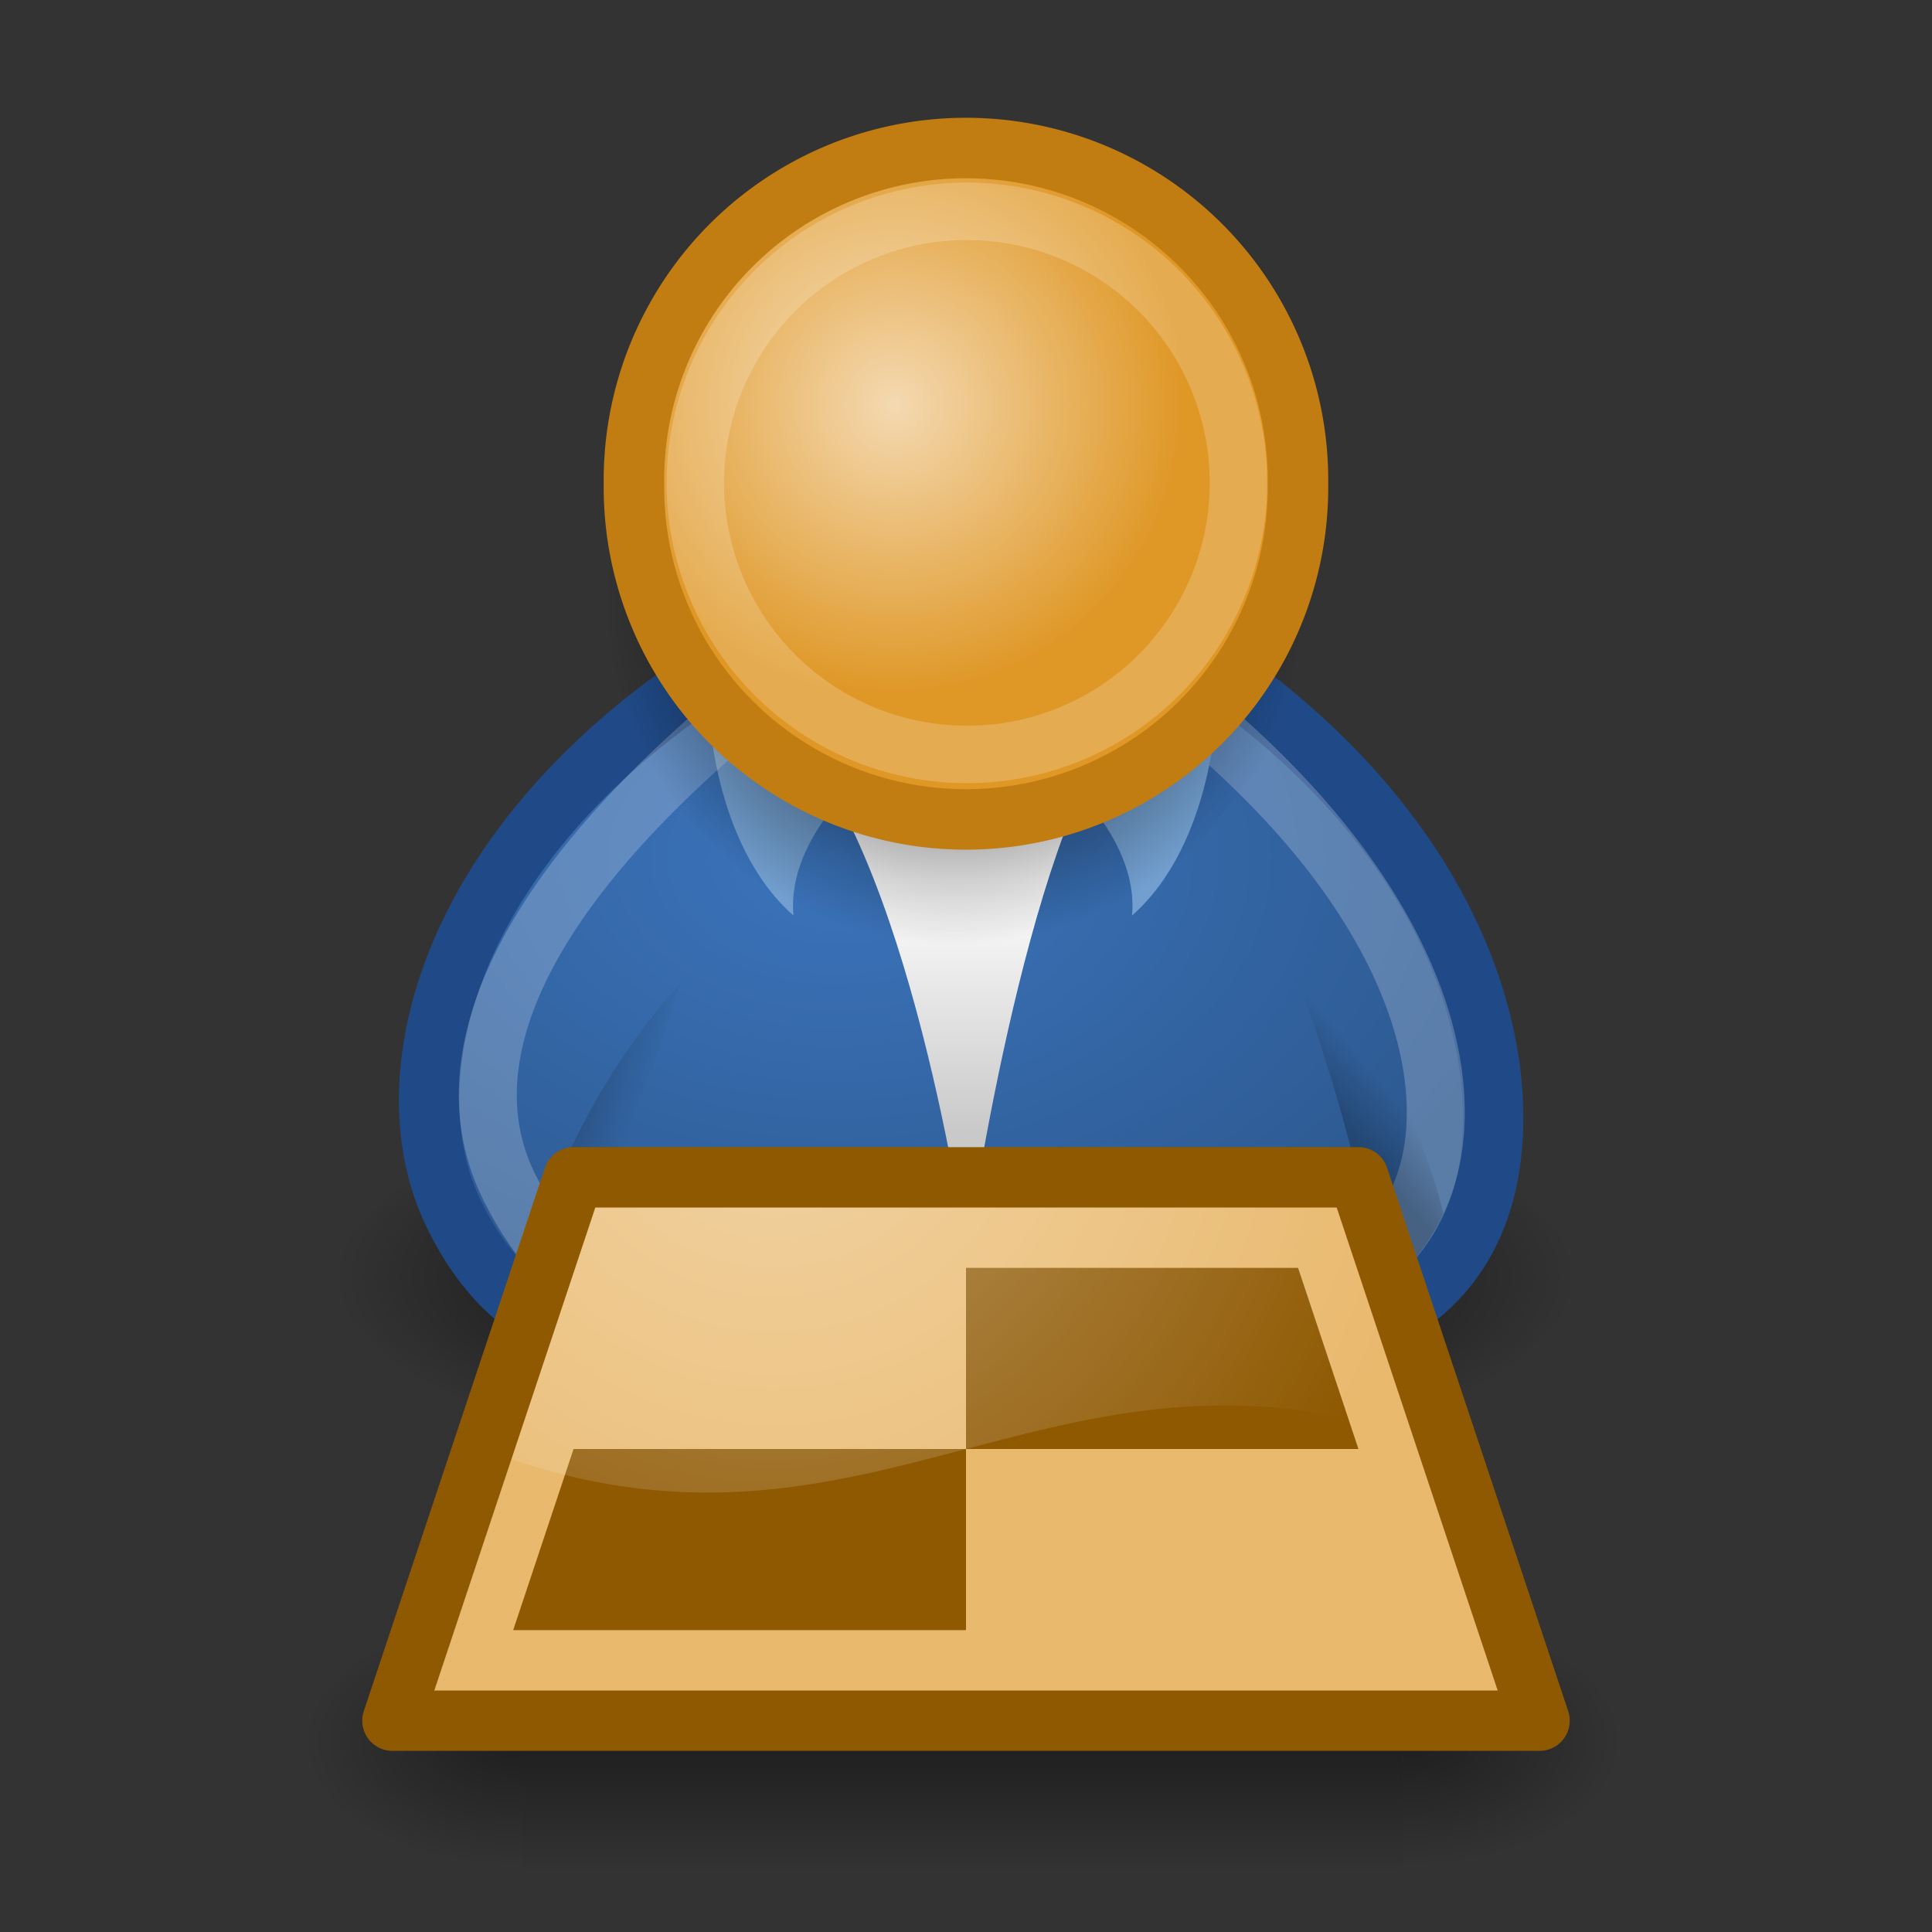 <?xml version="1.0" encoding="UTF-8" standalone="no"?>
<!-- Created with Inkscape (http://www.inkscape.org/) -->
<svg
   xmlns:dc="http://purl.org/dc/elements/1.1/"
   xmlns:cc="http://web.resource.org/cc/"
   xmlns:rdf="http://www.w3.org/1999/02/22-rdf-syntax-ns#"
   xmlns:svg="http://www.w3.org/2000/svg"
   xmlns="http://www.w3.org/2000/svg"
   xmlns:xlink="http://www.w3.org/1999/xlink"
   xmlns:sodipodi="http://sodipodi.sourceforge.net/DTD/sodipodi-0.dtd"
   xmlns:inkscape="http://www.inkscape.org/namespaces/inkscape"
   width="32"
   height="32"
   id="svg2108"
   sodipodi:version="0.32"
   inkscape:version="0.45"
   sodipodi:docbase="/Users/sasha/Development/Projects/Jin/src/free/jin/seek"
   sodipodi:docname="findgame.svg"
   inkscape:output_extension="org.inkscape.output.svg.inkscape"
   version="1.0"
   inkscape:export-filename="/Users/sasha/Development/Projects/Jin/src/free/jin/seek/findgame.png"
   inkscape:export-xdpi="90"
   inkscape:export-ydpi="90"
   sodipodi:modified="true">
  <rect width="100%" height="100%" fill="#333333" stroke="none"/>
  <defs
     id="defs3">
    <linearGradient
       inkscape:collect="always"
       id="linearGradient5060">
      <stop
         style="stop-color:black;stop-opacity:1;"
         offset="0"
         id="stop5062" />
      <stop
         style="stop-color:black;stop-opacity:0;"
         offset="1"
         id="stop5064" />
    </linearGradient>
    <linearGradient
       id="linearGradient5048">
      <stop
         style="stop-color:black;stop-opacity:0;"
         offset="0"
         id="stop5050" />
      <stop
         id="stop5056"
         offset="0.5"
         style="stop-color:black;stop-opacity:1;" />
      <stop
         style="stop-color:black;stop-opacity:0;"
         offset="1"
         id="stop5052" />
    </linearGradient>
    <linearGradient
       id="linearGradient4991">
      <stop
         style="stop-color:#ffffff;stop-opacity:0.769;"
         offset="0"
         id="stop4993" />
      <stop
         style="stop-color:#ffffff;stop-opacity:0;"
         offset="1"
         id="stop4995" />
    </linearGradient>
    <linearGradient
       inkscape:collect="always"
       id="linearGradient4356">
      <stop
         style="stop-color:#000000;stop-opacity:1;"
         offset="0"
         id="stop4358" />
      <stop
         style="stop-color:#000000;stop-opacity:0;"
         offset="1"
         id="stop4360" />
    </linearGradient>
    <linearGradient
       id="linearGradient4163">
      <stop
         style="stop-color:#3b74bc;stop-opacity:1;"
         offset="0"
         id="stop4165" />
      <stop
         style="stop-color:#2d5990;stop-opacity:1;"
         offset="1"
         id="stop4167" />
    </linearGradient>
    <linearGradient
       id="linearGradient3824">
      <stop
         style="stop-color:#ffffff;stop-opacity:1;"
         offset="0"
         id="stop3826" />
      <stop
         style="stop-color:#c9c9c9;stop-opacity:1;"
         offset="1"
         id="stop3828" />
    </linearGradient>
    <linearGradient
       inkscape:collect="always"
       id="linearGradient3816">
      <stop
         style="stop-color:#000000;stop-opacity:1;"
         offset="0"
         id="stop3818" />
      <stop
         style="stop-color:#000000;stop-opacity:0;"
         offset="1"
         id="stop3820" />
    </linearGradient>
    <linearGradient
       id="linearGradient3800">
      <stop
         style="stop-color:#f4d9b1;stop-opacity:1;"
         offset="0"
         id="stop3802" />
      <stop
         style="stop-color:#df9725;stop-opacity:1;"
         offset="1"
         id="stop3804" />
    </linearGradient>
    <linearGradient
       inkscape:collect="always"
       xlink:href="#linearGradient3824"
       id="linearGradient2253"
       gradientUnits="userSpaceOnUse"
       gradientTransform="matrix(0.67,0,0,0.67,-13.272,-9.926)"
       x1="30.936"
       y1="29.553"
       x2="30.936"
       y2="35.803" />
    <linearGradient
       inkscape:collect="always"
       xlink:href="#linearGradient4356"
       id="linearGradient2255"
       gradientUnits="userSpaceOnUse"
       gradientTransform="matrix(-0.655,0.141,0.141,0.655,23.057,-12.685)"
       x1="22.687"
       y1="36.39"
       x2="21.408"
       y2="35.74" />
    <radialGradient
       inkscape:collect="always"
       xlink:href="#linearGradient3816"
       id="radialGradient2257"
       gradientUnits="userSpaceOnUse"
       cx="31.113"
       cy="19.009"
       fx="31.113"
       fy="19.009"
       r="8.662" />
    <radialGradient
       inkscape:collect="always"
       xlink:href="#linearGradient4163"
       id="radialGradient2259"
       gradientUnits="userSpaceOnUse"
       gradientTransform="matrix(0.869,0,0,0.593,-10.553,-1.926)"
       cx="28.09"
       cy="27.203"
       fx="28.09"
       fy="27.203"
       r="13.565" />
    <linearGradient
       inkscape:collect="always"
       xlink:href="#linearGradient3824"
       id="linearGradient2261"
       gradientUnits="userSpaceOnUse"
       x1="30.936"
       y1="29.553"
       x2="30.936"
       y2="35.803"
       gradientTransform="matrix(0.67,0,0,0.67,-4.952,-5.236)" />
    <radialGradient
       inkscape:collect="always"
       xlink:href="#linearGradient3816"
       id="radialGradient2263"
       gradientUnits="userSpaceOnUse"
       cx="31.113"
       cy="19.009"
       fx="31.113"
       fy="19.009"
       r="8.662" />
    <radialGradient
       inkscape:collect="always"
       xlink:href="#linearGradient3800"
       id="radialGradient2265"
       gradientUnits="userSpaceOnUse"
       gradientTransform="matrix(0.788,0,0,0.788,6.221,3.618)"
       cx="29.345"
       cy="17.064"
       fx="29.345"
       fy="17.064"
       r="9.162" />
    <linearGradient
       inkscape:collect="always"
       xlink:href="#linearGradient4356"
       id="linearGradient2267"
       gradientUnits="userSpaceOnUse"
       gradientTransform="matrix(0.659,0.122,-0.122,0.659,-0.465,-6.856)"
       x1="20.662"
       y1="35.818"
       x2="22.627"
       y2="36.218" />
    <linearGradient
       inkscape:collect="always"
       xlink:href="#linearGradient4356"
       id="linearGradient2269"
       gradientUnits="userSpaceOnUse"
       gradientTransform="matrix(-0.655,0.141,0.141,0.655,32.313,-7.949)"
       x1="22.687"
       y1="36.39"
       x2="21.408"
       y2="35.74" />
    <linearGradient
       inkscape:collect="always"
       xlink:href="#linearGradient5048"
       id="linearGradient2507"
       gradientUnits="userSpaceOnUse"
       gradientTransform="matrix(2.774,0,0,1.97,-1892.179,-872.885)"
       x1="302.857"
       y1="366.648"
       x2="302.857"
       y2="609.505" />
    <radialGradient
       inkscape:collect="always"
       xlink:href="#linearGradient5060"
       id="radialGradient2509"
       gradientUnits="userSpaceOnUse"
       gradientTransform="matrix(2.774,0,0,1.97,-1891.633,-872.885)"
       cx="605.714"
       cy="486.648"
       fx="605.714"
       fy="486.648"
       r="117.143" />
    <radialGradient
       inkscape:collect="always"
       xlink:href="#linearGradient5060"
       id="radialGradient2511"
       gradientUnits="userSpaceOnUse"
       gradientTransform="matrix(-2.774,0,0,1.97,112.762,-872.885)"
       cx="605.714"
       cy="486.648"
       fx="605.714"
       fy="486.648"
       r="117.143" />
    <radialGradient
       inkscape:collect="always"
       xlink:href="#linearGradient4991"
       id="radialGradient3710"
       gradientUnits="userSpaceOnUse"
       gradientTransform="matrix(-0.578,-4.5406884e-3,-4.4986559e-3,0.603,26.401,13.719)"
       cx="23.447"
       cy="6.458"
       fx="23.447"
       fy="6.458"
       r="19.062" />
  </defs>
  <sodipodi:namedview
     inkscape:showpageshadow="false"
     id="base"
     pagecolor="#ffffff"
     bordercolor="#666666"
     borderopacity="1.0"
     inkscape:pageopacity="0.0"
     inkscape:pageshadow="2"
     inkscape:zoom="22.627417"
     inkscape:cx="11.559044"
     inkscape:cy="14.290387"
     inkscape:current-layer="layer1"
     showgrid="true"
     inkscape:grid-bbox="true"
     inkscape:document-units="px"
     fill="#9db029"
     stroke="#727e0a"
     inkscape:window-width="1367"
     inkscape:window-height="1027"
     inkscape:window-x="311"
     inkscape:window-y="47"
     gridspacingx="0.5px"
     gridspacingy="0.5px"
     gridempspacing="2"
     width="32px"
     height="32px"
     inkscape:grid-points="true" />
  <g
     inkscape:groupmode="layer"
     id="layer5"
     inkscape:label="Person"
     style="display:inline">
    <path
       style="opacity:1;color:#000000;fill:url(#linearGradient2253);fill-opacity:1;fill-rule:evenodd;stroke:none;stroke-width:1px;stroke-linecap:round;stroke-linejoin:round;marker:none;marker-start:none;marker-mid:none;marker-end:none;stroke-miterlimit:4;stroke-dasharray:none;stroke-dashoffset:0;stroke-opacity:1;visibility:visible;display:inline;overflow:visible"
       d="M 10.179,12.877 L 13.021,12.877 L 11.363,11.338 L 11.008,11.811 L 10.653,11.456 L 10.179,12.877 z "
       id="path4173" />
    <path
       sodipodi:nodetypes="cccc"
       id="path4370"
       d="M 13.442,16.702 C 14.266,16.313 14.65,15.361 14.65,15.361 C 14.008,12.652 11.986,10.776 11.986,10.776 C 11.986,10.776 13.638,15.026 13.442,16.702 z "
       style="opacity:0.228;color:#000000;fill:url(#linearGradient2255);fill-opacity:1;fill-rule:evenodd;stroke:none;stroke-width:1px;stroke-linecap:round;stroke-linejoin:round;marker:none;marker-start:none;marker-mid:none;marker-end:none;stroke-miterlimit:4;stroke-dasharray:none;stroke-dashoffset:0;stroke-opacity:1;visibility:visible;display:inline;overflow:visible" />
    <path
       transform="matrix(1.19,0,0,0.391,-21.202,13.711)"
       sodipodi:type="arc"
       style="opacity:1;color:#000000;fill:url(#radialGradient2257);fill-opacity:1;fill-rule:evenodd;stroke:none;stroke-width:1px;stroke-linecap:round;stroke-linejoin:round;marker:none;marker-start:none;marker-mid:none;marker-end:none;stroke-miterlimit:4;stroke-dasharray:none;stroke-dashoffset:0;stroke-opacity:1;visibility:visible;display:inline;overflow:visible"
       id="path4306"
       sodipodi:cx="31.112698"
       sodipodi:cy="19.008621"
       sodipodi:rx="8.6620579"
       sodipodi:ry="8.6620579"
       d="M 39.775 19.009 A 8.662 8.662 0 1 1  22.451,19.009 A 8.662 8.662 0 1 1  39.775 19.009 z" />
    <path
       style="opacity:1;color:#000000;fill:url(#radialGradient2259);fill-opacity:1;fill-rule:evenodd;stroke:#204a87;stroke-width:1;stroke-linecap:round;stroke-linejoin:round;marker:none;marker-start:none;marker-mid:none;marker-end:none;stroke-miterlimit:4;stroke-dasharray:none;stroke-dashoffset:0;stroke-opacity:1;visibility:visible;display:inline;overflow:visible"
       d="M 12.5,22.512 L 19.5,22.512 C 21.5,22.512 23.769,22.116 24.5,20.012 C 25.194,18.014 24.501,14.092 20,11.012 L 12,11.012 C 7.499,13.855 6.437,17.742 7.473,20.014 C 8.529,22.328 10.5,22.512 12.5,22.512 z "
       id="path4308"
       sodipodi:nodetypes="cczcczc" />
    <path
       style="opacity:1;color:#000000;fill:url(#linearGradient2261);fill-opacity:1;fill-rule:evenodd;stroke:none;stroke-width:1px;stroke-linecap:round;stroke-linejoin:round;marker:none;marker-start:none;marker-mid:none;marker-end:none;stroke-miterlimit:4;stroke-dasharray:none;stroke-dashoffset:0;stroke-opacity:1;visibility:visible;display:inline;overflow:visible"
       d="M 12.932,12.001 C 15.064,13.896 16.012,20.765 16.012,20.765 C 16.012,20.765 16.959,13.896 18.617,11.882 L 12.932,12.001 z "
       id="path4310"
       sodipodi:nodetypes="cccc" />
    <path
       sodipodi:nodetypes="cccc"
       id="path4312"
       d="M 14.459,12.711 C 14.459,12.711 13.018,13.824 13.142,15.164 C 11.774,13.957 11.735,11.645 11.735,11.645 L 14.459,12.711 z "
       style="opacity:1;color:#000000;fill:#729fcf;fill-opacity:1;fill-rule:evenodd;stroke:none;stroke-width:1px;stroke-linecap:round;stroke-linejoin:round;marker:none;marker-start:none;marker-mid:none;marker-end:none;stroke-miterlimit:4;stroke-dasharray:none;stroke-dashoffset:0;stroke-opacity:1;visibility:visible;display:inline;overflow:visible" />
    <path
       sodipodi:nodetypes="cczcczc"
       id="path4314"
       d="M 12.5,21.512 L 19.5,21.512 C 21.5,21.512 22.978,21.38 23.594,19.606 C 24.179,17.921 23.5,15.012 20,12.012 L 12,12.012 C 8.5,15.012 7.438,17.668 8.438,19.668 C 9.438,21.668 10.5,21.512 12.5,21.512 z "
       style="opacity:0.215;color:#000000;fill:none;fill-opacity:1;fill-rule:evenodd;stroke:#ffffff;stroke-width:0.96;stroke-linecap:round;stroke-linejoin:round;marker:none;marker-start:none;marker-mid:none;marker-end:none;stroke-miterlimit:4;stroke-dasharray:none;stroke-dashoffset:0;stroke-opacity:1;visibility:visible;display:inline;overflow:visible" />
    <path
       style="opacity:1;color:#000000;fill:#729fcf;fill-opacity:1;fill-rule:evenodd;stroke:none;stroke-width:1px;stroke-linecap:round;stroke-linejoin:round;marker:none;marker-start:none;marker-mid:none;marker-end:none;stroke-miterlimit:4;stroke-dasharray:none;stroke-dashoffset:0;stroke-opacity:1;visibility:visible;display:inline;overflow:visible"
       d="M 17.433,12.711 C 17.433,12.711 18.874,13.824 18.75,15.164 C 20.118,13.957 20.157,11.645 20.157,11.645 L 17.433,12.711 z "
       id="path4316"
       sodipodi:nodetypes="cccc" />
    <path
       d="M 39.775 19.009 A 8.662 8.662 0 1 1  22.451,19.009 A 8.662 8.662 0 1 1  39.775 19.009 z"
       sodipodi:ry="8.6620579"
       sodipodi:rx="8.6620579"
       sodipodi:cy="19.008621"
       sodipodi:cx="31.112698"
       id="path4318"
       style="opacity:1;color:#000000;fill:url(#radialGradient2263);fill-opacity:1;fill-rule:evenodd;stroke:none;stroke-width:1px;stroke-linecap:round;stroke-linejoin:round;marker:none;marker-start:none;marker-mid:none;marker-end:none;stroke-miterlimit:4;stroke-dasharray:none;stroke-dashoffset:0;stroke-opacity:1;visibility:visible;display:inline;overflow:visible"
       sodipodi:type="arc"
       transform="matrix(0.67,0,0,0.67,-5.036,-2.891)" />
    <path
       sodipodi:type="arc"
       style="opacity:1;color:#000000;fill:url(#radialGradient2265);fill-opacity:1;fill-rule:evenodd;stroke:#c17d11;stroke-width:1.493;stroke-linecap:round;stroke-linejoin:round;marker:none;marker-start:none;marker-mid:none;marker-end:none;stroke-miterlimit:4;stroke-dasharray:none;stroke-dashoffset:0;stroke-opacity:1;visibility:visible;display:inline;overflow:visible"
       id="path4320"
       sodipodi:cx="31.112698"
       sodipodi:cy="19.008621"
       sodipodi:rx="8.1956396"
       sodipodi:ry="8.1956396"
       d="M 39.308 19.009 A 8.196 8.196 0 1 1  22.917,19.009 A 8.196 8.196 0 1 1  39.308 19.009 z"
       transform="matrix(0.671,0,0,0.671,-4.877,-4.743)" />
    <path
       d="M 39.159 19.009 A 8.046 8.046 0 1 1  23.066,19.009 A 8.046 8.046 0 1 1  39.159 19.009 z"
       sodipodi:ry="8.0463171"
       sodipodi:rx="8.0463171"
       sodipodi:cy="19.008621"
       sodipodi:cx="31.112698"
       id="path4322"
       style="opacity:0.196;color:#000000;fill:none;fill-opacity:1;fill-rule:evenodd;stroke:#ffffff;stroke-width:1.702;stroke-linecap:round;stroke-linejoin:round;marker:none;marker-start:none;marker-mid:none;marker-end:none;stroke-miterlimit:4;stroke-dasharray:none;stroke-dashoffset:0;stroke-opacity:1;visibility:visible;display:inline;overflow:visible"
       sodipodi:type="arc"
       transform="matrix(0.559,0,0,0.559,-1.377,-2.628)" />
    <path
       style="opacity:0.228;color:#000000;fill:url(#linearGradient2267);fill-opacity:1;fill-rule:evenodd;stroke:none;stroke-width:1px;stroke-linecap:round;stroke-linejoin:round;marker:none;marker-start:none;marker-mid:none;marker-end:none;stroke-miterlimit:4;stroke-dasharray:none;stroke-dashoffset:0;stroke-opacity:1;visibility:visible;display:inline;overflow:visible"
       d="M 10.001,22.24 C 9.165,21.875 8.791,20.995 8.791,20.995 C 9.354,18.268 11.283,16.274 11.283,16.274 C 11.283,16.274 9.756,20.57 10.001,22.24 z "
       id="path4354"
       sodipodi:nodetypes="cccc" />
    <path
       sodipodi:nodetypes="cccc"
       id="path4364"
       d="M 22.697,21.438 C 23.522,21.049 23.906,20.097 23.906,20.097 C 23.264,17.388 21.242,15.512 21.242,15.512 C 21.242,15.512 22.894,19.762 22.697,21.438 z "
       style="opacity:0.228;color:#000000;fill:url(#linearGradient2269);fill-opacity:1;fill-rule:evenodd;stroke:none;stroke-width:1px;stroke-linecap:round;stroke-linejoin:round;marker:none;marker-start:none;marker-mid:none;marker-end:none;stroke-miterlimit:4;stroke-dasharray:none;stroke-dashoffset:0;stroke-opacity:1;visibility:visible;display:inline;overflow:visible" />
  </g>
  <g
     id="layer1"
     inkscape:label="Board"
     inkscape:groupmode="layer"
     style="display:inline">
    <g
       transform="matrix(1.0890066e-2,0,0,8.9393232e-3,25.63,28.071)"
       id="g3408"
       style="stroke-width:9773126515425486292647936;stroke-miterlimit:4.4;stroke-dasharray:none;display:inline">
      <rect
         style="opacity:0.402;color:#000000;fill:url(#linearGradient2507);fill-opacity:1;fill-rule:nonzero;stroke:none;stroke-width:9773126515425486292647936;stroke-linecap:round;stroke-linejoin:miter;marker:none;marker-start:none;marker-mid:none;marker-end:none;stroke-miterlimit:4.4;stroke-dasharray:none;stroke-dashoffset:0;stroke-opacity:1;visibility:visible;display:inline;overflow:visible"
         id="rect3410"
         width="1339.633"
         height="478.357"
         x="-1559.252"
         y="-150.697" />
      <path
         style="opacity:0.402;color:#000000;fill:url(#radialGradient2509);fill-opacity:1;fill-rule:nonzero;stroke:none;stroke-width:9773126515425486292647936;stroke-linecap:round;stroke-linejoin:miter;marker:none;marker-start:none;marker-mid:none;marker-end:none;stroke-miterlimit:4.4;stroke-dasharray:none;stroke-dashoffset:0;stroke-opacity:1;visibility:visible;display:inline;overflow:visible"
         d="M -219.619,-150.68 C -219.619,-150.68 -219.619,327.65 -219.619,327.65 C -76.745,328.551 125.781,220.481 125.781,88.454 C 125.781,-43.572 -33.655,-150.68 -219.619,-150.68 z "
         id="path3412"
         sodipodi:nodetypes="cccc" />
      <path
         sodipodi:nodetypes="cccc"
         id="path3414"
         d="M -1559.252,-150.68 C -1559.252,-150.68 -1559.252,327.65 -1559.252,327.65 C -1702.127,328.551 -1904.652,220.481 -1904.652,88.454 C -1904.652,-43.572 -1745.216,-150.68 -1559.252,-150.68 z "
         style="opacity:0.402;color:#000000;fill:url(#radialGradient2511);fill-opacity:1;fill-rule:nonzero;stroke:none;stroke-width:9773126515425486292647936;stroke-linecap:round;stroke-linejoin:miter;marker:none;marker-start:none;marker-mid:none;marker-end:none;stroke-miterlimit:4.4;stroke-dasharray:none;stroke-dashoffset:0;stroke-opacity:1;visibility:visible;display:inline;overflow:visible" />
    </g>
    <path
       style="opacity:1;color:#000000;fill:#e9b96e;fill-opacity:1;fill-rule:evenodd;stroke:none;stroke-width:1;stroke-linecap:butt;stroke-linejoin:miter;marker:none;marker-start:none;marker-mid:none;marker-end:none;stroke-miterlimit:4.4;stroke-dasharray:none;stroke-dashoffset:0;stroke-opacity:1;visibility:visible;display:inline;overflow:visible;enable-background:accumulate"
       d="M 9.5,19.5 C 9.5,19.5 6.5,28.5 6.5,28.5 L 25.5,28.5 C 25.5,28.5 22.5,19.5 22.5,19.5 C 22.5,19.5 9.5,19.5 9.5,19.5 z "
       id="path3714"
       sodipodi:nodetypes="ccccc" />
    <path
       style="color:#000000;fill:#8f5902;fill-opacity:1;fill-rule:nonzero;stroke:none;stroke-width:1;stroke-linecap:butt;stroke-linejoin:miter;marker:none;marker-start:none;marker-mid:none;marker-end:none;stroke-miterlimit:4.4;stroke-dashoffset:0;stroke-opacity:1;visibility:visible;display:block;overflow:visible;enable-background:accumulate"
       d="M 16,21 L 21.5,21 L 22.5,24 L 16,24 L 16,21 z "
       id="rect3716"
       sodipodi:nodetypes="ccccc" />
    <path
       sodipodi:nodetypes="ccccc"
       id="path3721"
       d="M 16,24 L 9.5,24 L 8.5,27 L 16,27 L 16,24 z "
       style="color:#000000;fill:#8f5902;fill-opacity:1;fill-rule:nonzero;stroke:none;stroke-width:1;stroke-linecap:butt;stroke-linejoin:miter;marker:none;marker-start:none;marker-mid:none;marker-end:none;stroke-miterlimit:4.4;stroke-dashoffset:0;stroke-opacity:1;visibility:visible;display:block;overflow:visible;enable-background:accumulate" />
    <path
       sodipodi:nodetypes="ccccc"
       id="path3468"
       d="M 24,24 C 17.5,21.5 14.5,26.5 8,24 L 9.5,19.5 C 9.5,19.5 22.5,19.5 22.5,19.5 L 24,24 z "
       style="opacity:0.494;color:#000000;fill:url(#radialGradient3710);fill-opacity:1;fill-rule:nonzero;stroke:none;stroke-width:0.994;stroke-linecap:butt;stroke-linejoin:miter;marker:none;marker-start:none;marker-mid:none;marker-end:none;stroke-miterlimit:4.4;stroke-dasharray:none;stroke-dashoffset:0;stroke-opacity:1;visibility:visible;display:inline;overflow:visible" />
    <path
       sodipodi:nodetypes="ccccc"
       id="path3661"
       d="M 9.5,19.5 C 9.5,19.5 6.5,28.5 6.5,28.5 L 25.5,28.5 C 25.5,28.5 22.5,19.5 22.5,19.5 C 22.5,19.5 9.5,19.5 9.5,19.5 z "
       style="opacity:1;color:#000000;fill:none;fill-opacity:1;fill-rule:evenodd;stroke:#8f5902;stroke-width:1;stroke-linecap:butt;stroke-linejoin:round;marker:none;marker-start:none;marker-mid:none;marker-end:none;stroke-miterlimit:4.4;stroke-dasharray:none;stroke-dashoffset:0;stroke-opacity:1;visibility:visible;display:inline;overflow:visible;enable-background:accumulate" />
  </g>
</svg>
